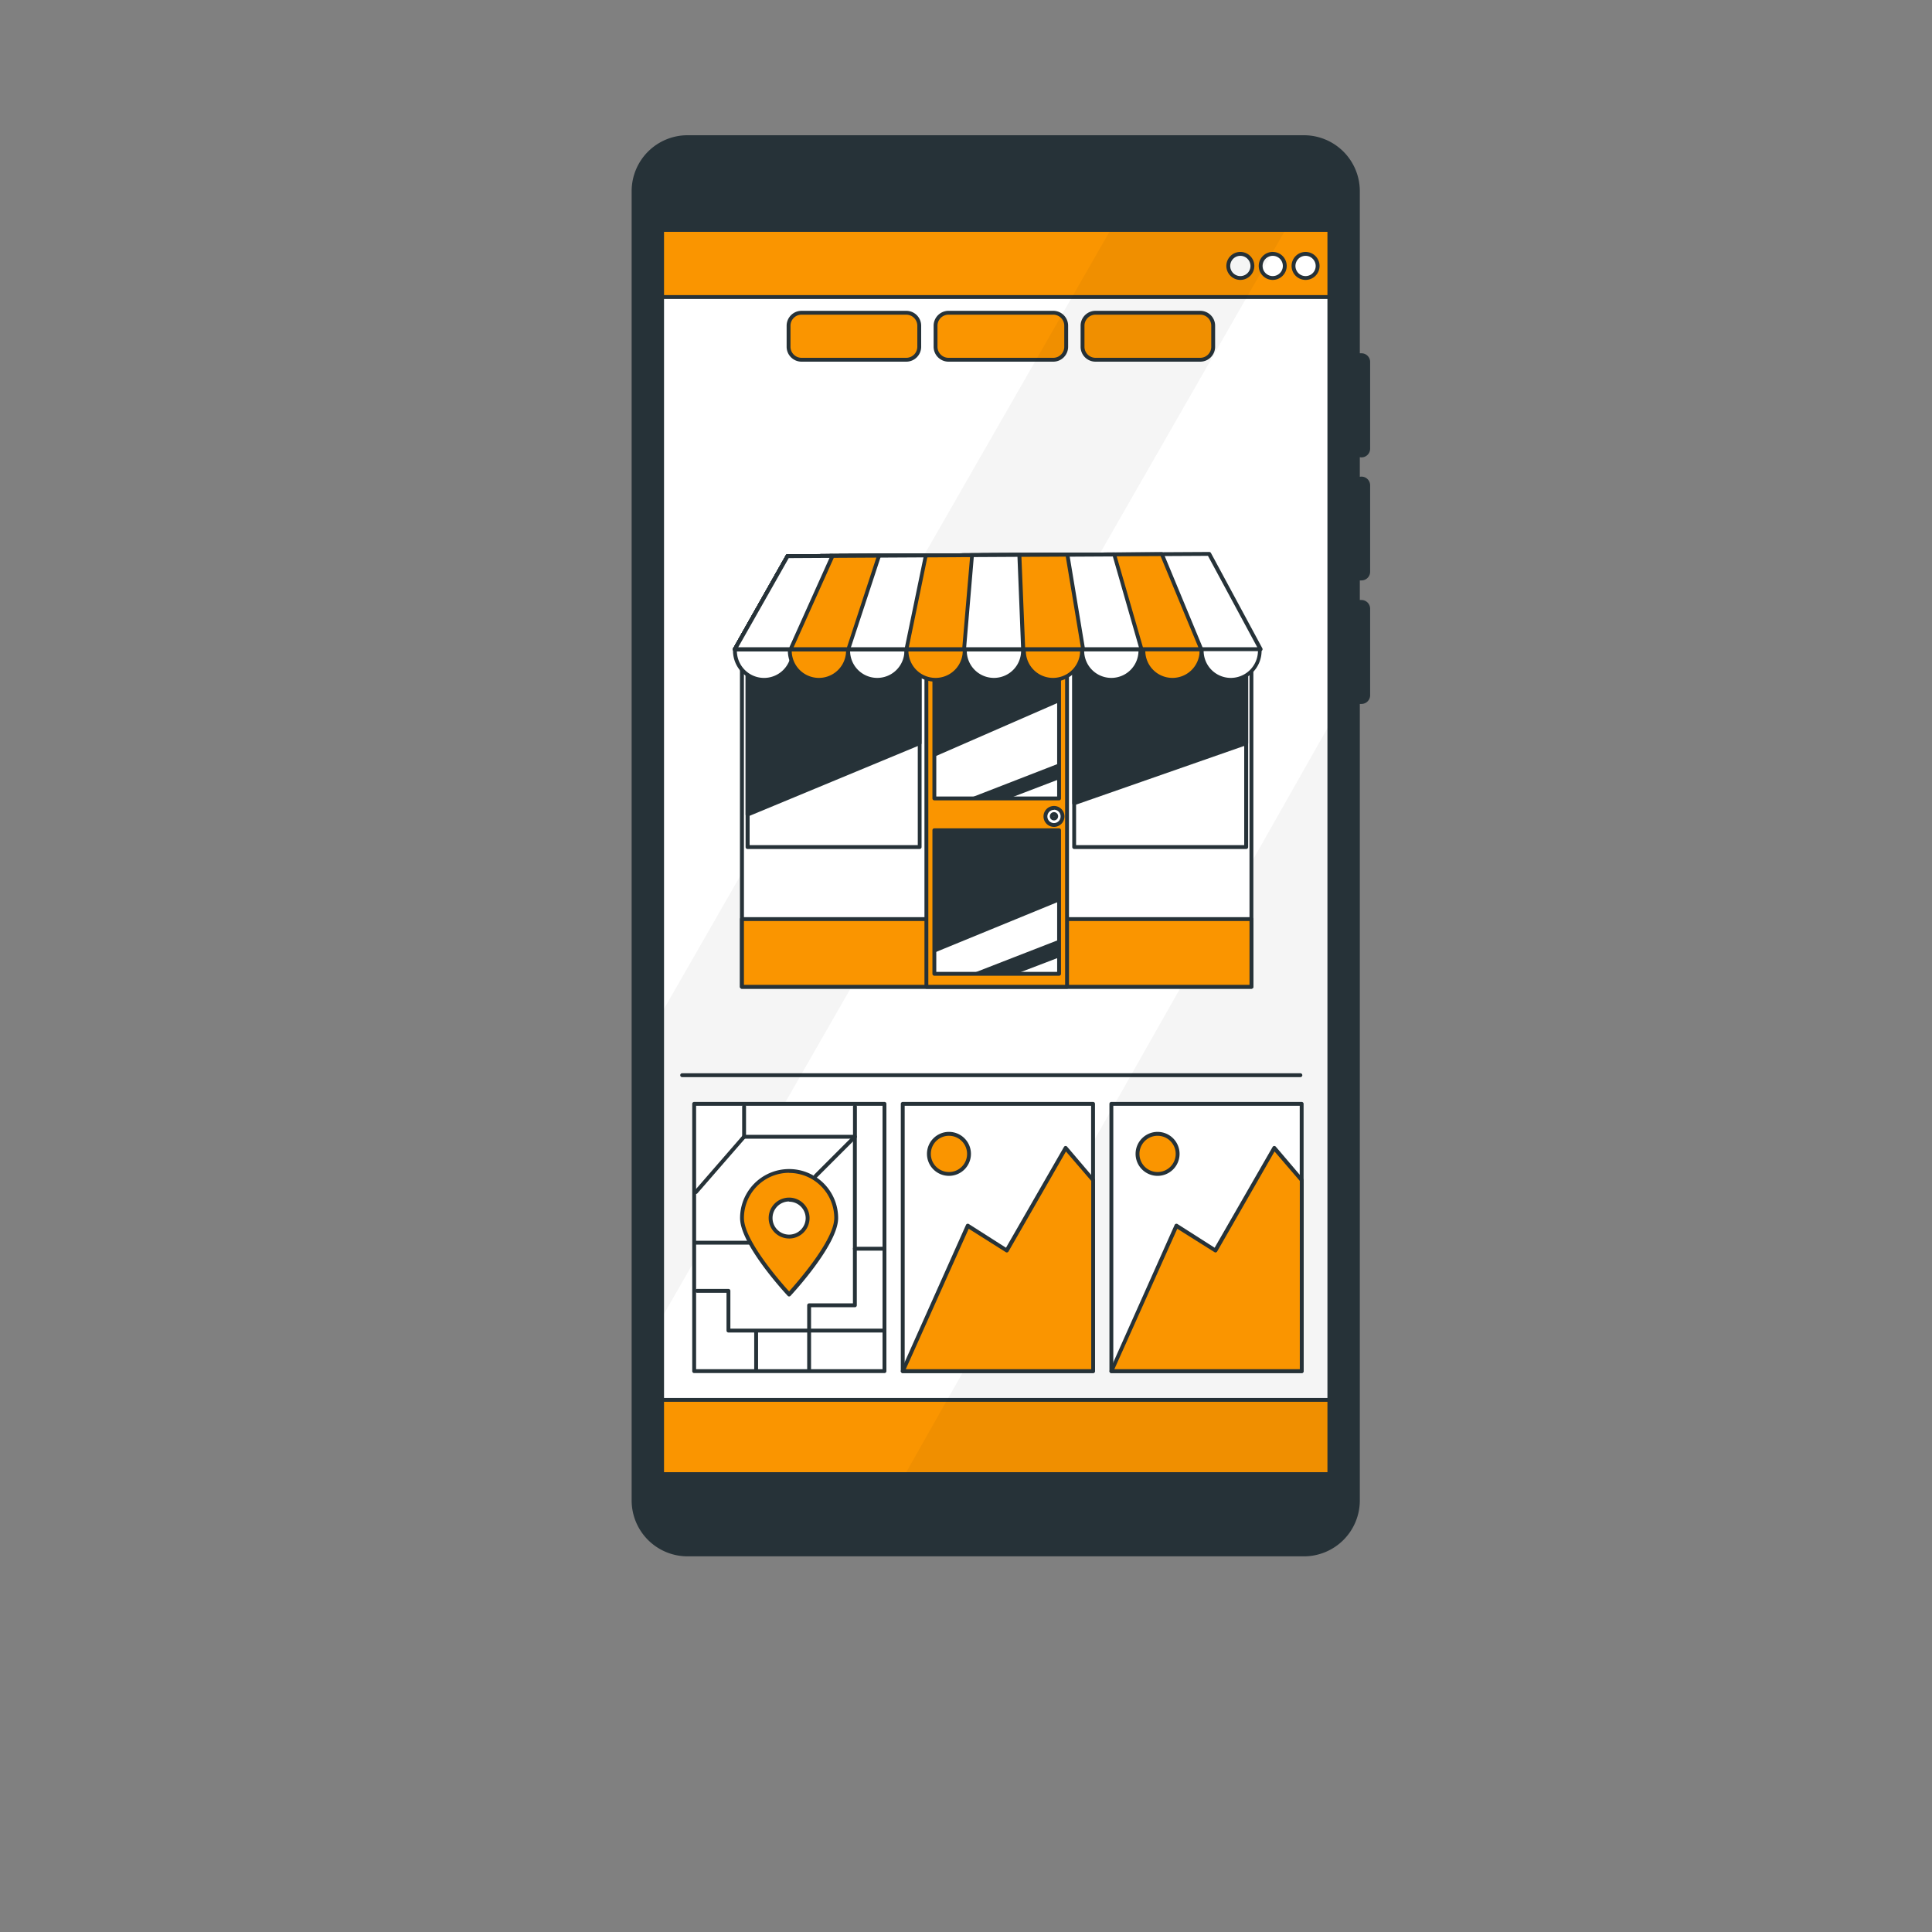 <svg xmlns="http://www.w3.org/2000/svg" viewBox="0 0 500 500"><rect x="0" y="0" width="500" height="500" fill="#808080" stroke="none"/><g id="freepik--Device--inject-84"><rect x="165.16" y="52.13" width="181.73" height="336.66" style="fill:#fff"></rect><path d="M346.89,389.29H165.16a.5.5,0,0,1-.5-.5V52.13a.5.5,0,0,1,.5-.5H346.89a.5.5,0,0,1,.5.5V388.79A.5.5,0,0,1,346.89,389.29Zm-181.23-1H346.39V52.63H165.66Z" style="fill:#263238"></path><rect x="204.08" y="80.94" width="33.81" height="12.15" rx="3.34" style="fill:#FA9500"></rect><path d="M234.55,93.6H207.43a3.86,3.86,0,0,1-3.85-3.85V84.29a3.86,3.86,0,0,1,3.85-3.85h27.12a3.86,3.86,0,0,1,3.85,3.85v5.46A3.86,3.86,0,0,1,234.55,93.6ZM207.43,81.44a2.86,2.86,0,0,0-2.85,2.85v5.46a2.86,2.86,0,0,0,2.85,2.85h27.12a2.86,2.86,0,0,0,2.85-2.85V84.29a2.86,2.86,0,0,0-2.85-2.85Z" style="fill:#263238"></path><path d="M336.54,278.76h-160a.5.5,0,0,1,0-1h160a.5.5,0,0,1,0,1Z" style="fill:#263238"></path><rect x="242.12" y="80.94" width="33.81" height="12.15" rx="3.34" style="fill:#FA9500"></rect><path d="M272.59,93.6H245.47a3.86,3.86,0,0,1-3.85-3.85V84.29a3.86,3.86,0,0,1,3.85-3.85h27.12a3.85,3.85,0,0,1,3.84,3.85v5.46A3.85,3.85,0,0,1,272.59,93.6ZM245.47,81.44a2.86,2.86,0,0,0-2.85,2.85v5.46a2.86,2.86,0,0,0,2.85,2.85h27.12a2.85,2.85,0,0,0,2.84-2.85V84.29a2.85,2.85,0,0,0-2.84-2.85Z" style="fill:#263238"></path><rect x="280.16" y="80.94" width="33.81" height="12.15" rx="3.34" style="fill:#FA9500"></rect><path d="M310.63,93.6H283.51a3.86,3.86,0,0,1-3.85-3.85V84.29a3.86,3.86,0,0,1,3.85-3.85h27.12a3.85,3.85,0,0,1,3.84,3.85v5.46A3.85,3.85,0,0,1,310.63,93.6ZM283.51,81.44a2.86,2.86,0,0,0-2.85,2.85v5.46a2.86,2.86,0,0,0,2.85,2.85h27.12a2.85,2.85,0,0,0,2.84-2.85V84.29a2.85,2.85,0,0,0-2.84-2.85Z" style="fill:#263238"></path><rect x="165.16" y="52.13" width="181.73" height="24.74" style="fill:#FA9500"></rect><path d="M346.89,77.37H165.16a.5.5,0,0,1-.5-.5V52.13a.5.5,0,0,1,.5-.5H346.89a.5.5,0,0,1,.5.5V76.87A.5.5,0,0,1,346.89,77.37Zm-181.23-1H346.39V52.63H165.66Z" style="fill:#263238"></path><path d="M324.09,68.83A3.12,3.12,0,1,0,321,71.94,3.12,3.12,0,0,0,324.09,68.83Z" style="fill:#fff"></path><path d="M321,72.44a3.62,3.62,0,1,1,3.62-3.61A3.62,3.62,0,0,1,321,72.44Zm0-6.23a2.62,2.62,0,1,0,2.62,2.62A2.63,2.63,0,0,0,321,66.21Z" style="fill:#263238"></path><path d="M332.54,68.83a3.12,3.12,0,1,0-3.11,3.11A3.12,3.12,0,0,0,332.54,68.83Z" style="fill:#fff"></path><path d="M329.43,72.44A3.62,3.62,0,1,1,333,68.83,3.62,3.62,0,0,1,329.43,72.44Zm0-6.23A2.62,2.62,0,1,0,332,68.83,2.62,2.62,0,0,0,329.43,66.21Z" style="fill:#263238"></path><path d="M341,68.83a3.12,3.12,0,1,0-3.12,3.11A3.12,3.12,0,0,0,341,68.83Z" style="fill:#fff"></path><path d="M337.88,72.44a3.62,3.62,0,1,1,3.62-3.61A3.61,3.61,0,0,1,337.88,72.44Zm0-6.23a2.62,2.62,0,1,0,2.62,2.62A2.62,2.62,0,0,0,337.88,66.21Z" style="fill:#263238"></path><rect x="165.16" y="362.29" width="181.73" height="26.49" style="fill:#FA9500"></rect><path d="M346.89,389.29H165.16a.5.5,0,0,1-.5-.5v-26.5a.5.5,0,0,1,.5-.5H346.89a.5.5,0,0,1,.5.5v26.5A.5.5,0,0,1,346.89,389.29Zm-181.23-1H346.39v-25.5H165.66Z" style="fill:#263238"></path><polygon points="291.63 52.13 165.16 272.76 165.16 351.7 336.88 52.13 291.63 52.13" style="opacity:0.04"></polygon><polygon points="346.89 190.02 343.88 187.85 234.57 380.95 237.55 388.79 346.89 388.79 346.89 190.02" style="opacity:0.04"></polygon><path d="M352.34,118.37a2.25,2.25,0,0,0,2.25-2.25V93.67a2.24,2.24,0,0,0-2.25-2.24,3,3,0,0,0-.42,0v-42A14.47,14.47,0,0,0,337.45,35H177.94a14.47,14.47,0,0,0-14.47,14.47V388.3a14.47,14.47,0,0,0,14.47,14.48H337.45a14.47,14.47,0,0,0,14.47-14.48V182.18a3,3,0,0,0,.42,0,2.25,2.25,0,0,0,2.25-2.25V157.53a2.25,2.25,0,0,0-2.25-2.25,3,3,0,0,0-.42,0v-5.07a2,2,0,0,0,.42,0,2.24,2.24,0,0,0,2.25-2.24V125.6a2.25,2.25,0,0,0-2.25-2.25,2,2,0,0,0-.42.05v-5.08A2,2,0,0,0,352.34,118.37ZM343.54,381H171.85V60H343.54Z" style="fill:#263238"></path></g><g id="freepik--Pictures--inject-84"><rect x="233.63" y="285.67" width="49.25" height="69.18" style="fill:#fff"></rect><path d="M282.88,355.35H233.63a.5.5,0,0,1-.5-.5V285.67a.51.51,0,0,1,.5-.5h49.25a.5.5,0,0,1,.5.5v69.18A.5.5,0,0,1,282.88,355.35Zm-48.75-1h48.25V286.17H234.13Z" style="fill:#263238"></path><polygon points="282.88 305.42 275.79 297.1 260.54 323.63 250.48 317.23 233.63 354.85 282.88 354.85 282.88 305.42" style="fill:#FA9500"></polygon><path d="M282.88,355.35H233.63a.49.49,0,0,1-.45-.7L250,317a.52.52,0,0,1,.31-.27.48.48,0,0,1,.42.05l9.62,6.13,15-26.08a.48.48,0,0,1,.39-.25.51.51,0,0,1,.42.17l7.09,8.33a.47.47,0,0,1,.12.32v49.43A.5.5,0,0,1,282.88,355.35Zm-48.47-1h48V305.61L275.87,298,261,323.88a.55.55,0,0,1-.32.24.5.5,0,0,1-.39-.07L250.7,318Z" style="fill:#263238"></path><path d="M250.78,298.62a5.19,5.19,0,1,1-5.18-5.18A5.19,5.19,0,0,1,250.78,298.62Z" style="fill:#FA9500"></path><path d="M245.6,304.31a5.69,5.69,0,1,1,5.68-5.69A5.69,5.69,0,0,1,245.6,304.31Zm0-10.37a4.69,4.69,0,1,0,4.68,4.68A4.69,4.69,0,0,0,245.6,293.94Z" style="fill:#263238"></path><rect x="287.62" y="285.67" width="49.25" height="69.18" style="fill:#fff"></rect><path d="M336.87,355.35H287.62a.5.5,0,0,1-.5-.5V285.67a.5.5,0,0,1,.5-.5h49.25a.51.51,0,0,1,.5.5v69.18A.5.5,0,0,1,336.87,355.35Zm-48.75-1h48.25V286.17H288.12Z" style="fill:#263238"></path><polygon points="336.87 305.42 329.77 297.1 314.52 323.63 304.46 317.23 287.62 354.85 336.87 354.85 336.87 305.42" style="fill:#FA9500"></polygon><path d="M336.87,355.35H287.62a.48.48,0,0,1-.42-.23.49.49,0,0,1,0-.47L304,317a.51.51,0,0,1,.32-.27.46.46,0,0,1,.41.05l9.62,6.13,15-26.08a.5.5,0,0,1,.39-.25.54.54,0,0,1,.43.17l7.09,8.33a.53.53,0,0,1,.12.32v49.43A.5.5,0,0,1,336.87,355.35Zm-48.48-1h48V305.61L329.85,298,315,323.88a.52.52,0,0,1-.32.24.47.47,0,0,1-.38-.07L304.68,318Z" style="fill:#263238"></path><path d="M304.77,298.62a5.19,5.19,0,1,1-5.19-5.18A5.2,5.2,0,0,1,304.77,298.62Z" style="fill:#FA9500"></path><path d="M299.58,304.31a5.69,5.69,0,1,1,5.69-5.69A5.69,5.69,0,0,1,299.58,304.31Zm0-10.37a4.69,4.69,0,1,0,4.69,4.68A4.69,4.69,0,0,0,299.58,293.94Z" style="fill:#263238"></path></g><g id="freepik--Ubication--inject-84"><rect x="179.65" y="285.67" width="49.25" height="69.18" style="fill:#fff"></rect><path d="M228.9,355.35H179.65a.5.5,0,0,1-.5-.5V285.67a.51.51,0,0,1,.5-.5H228.9a.5.5,0,0,1,.5.5v69.18A.5.5,0,0,1,228.9,355.35Zm-48.75-1H228.4V286.17H180.15Z" style="fill:#263238"></path><path d="M204.22,303.05A12.19,12.19,0,0,0,192,315.24C192,322,204.22,335,204.22,335s12.19-13,12.19-19.78A12.19,12.19,0,0,0,204.22,303.05Zm0,17a4.79,4.79,0,1,1,4.79-4.79A4.78,4.78,0,0,1,204.22,320Z" style="fill:#FA9500"></path><path d="M204.22,335.52a.48.48,0,0,1-.36-.16c-.51-.54-12.33-13.27-12.33-20.12a12.69,12.69,0,0,1,25.38,0c0,6.85-11.82,19.58-12.32,20.12A.52.52,0,0,1,204.22,335.52Zm0-32a11.7,11.7,0,0,0-11.69,11.69c0,5.81,9.67,16.81,11.69,19,2-2.23,11.69-13.23,11.69-19A11.7,11.7,0,0,0,204.22,303.55Zm0,17a5.29,5.29,0,1,1,5.29-5.29A5.29,5.29,0,0,1,204.22,320.53Zm0-9.58a4.29,4.29,0,1,0,4.29,4.29A4.29,4.29,0,0,0,204.22,311Z" style="fill:#263238"></path><path d="M228.4,323.67h-7.16a.5.5,0,0,1-.5-.5V294.69H192.57a.5.5,0,0,1-.5-.5V286.4a.51.51,0,0,1,.5-.5.5.5,0,0,1,.5.5v7.29h28.17a.51.51,0,0,1,.5.5v28.48h6.66a.5.5,0,0,1,.5.5A.5.5,0,0,1,228.4,323.67Z" style="fill:#263238"></path><path d="M180.11,309a.52.52,0,0,1-.33-.12.49.49,0,0,1-.05-.7l12.47-14.34a.5.5,0,0,1,.75.66l-12.46,14.33A.52.52,0,0,1,180.11,309Z" style="fill:#263238"></path><path d="M209.4,354.82a.5.5,0,0,1-.5-.5V337.81a.5.5,0,0,1,.5-.5h11.34V323.17a.5.5,0,0,1,.5-.5.5.5,0,0,1,.5.5v14.64a.5.5,0,0,1-.5.5H209.9v16A.5.5,0,0,1,209.4,354.82Z" style="fill:#263238"></path><path d="M228.71,344.85H188.52a.5.5,0,0,1-.5-.5v-9.78h-7.6a.5.5,0,0,1,0-1h8.1a.5.5,0,0,1,.5.5v9.78h39.69a.5.5,0,0,1,.5.5A.5.5,0,0,1,228.71,344.85Z" style="fill:#263238"></path><path d="M195.69,354.82a.5.5,0,0,1-.5-.5v-9.66a.5.5,0,0,1,1,0v9.66A.5.5,0,0,1,195.69,354.82Z" style="fill:#263238"></path><path d="M211.11,304.82a.49.49,0,0,1-.35-.15.5.5,0,0,1,0-.71l10-10V286.4a.5.5,0,0,1,.5-.5.51.51,0,0,1,.5.5v7.79a.53.53,0,0,1-.15.36l-10.13,10.12A.47.47,0,0,1,211.11,304.82Z" style="fill:#263238"></path><path d="M193.82,322.11H180.11a.5.5,0,0,1,0-1h13.71a.5.5,0,1,1,0,1Z" style="fill:#263238"></path></g><g id="freepik--Store--inject-84"><rect x="192.03" y="166.11" width="131.85" height="89.27" style="fill:#fff"></rect><path d="M323.87,255.88H192a.5.5,0,0,1-.5-.5V166.11a.5.5,0,0,1,.5-.5H323.87a.5.5,0,0,1,.5.5v89.27A.5.5,0,0,1,323.87,255.88Zm-131.34-1H323.37V166.61H192.53Z" style="fill:#263238"></path><rect x="192.03" y="237.86" width="131.85" height="17.53" style="fill:#FA9500"></rect><path d="M323.87,255.88H192a.5.5,0,0,1-.5-.5V237.86a.5.5,0,0,1,.5-.5H323.87a.5.5,0,0,1,.5.5v17.52A.5.5,0,0,1,323.87,255.88Zm-131.34-1H323.37V238.36H192.53Z" style="fill:#263238"></path><rect x="277.97" y="168.69" width="44.52" height="50.52" style="fill:#fff"></rect><path d="M322.49,219.72H278a.51.51,0,0,1-.5-.5V168.69a.51.51,0,0,1,.5-.5h44.52a.5.5,0,0,1,.5.5v50.53A.5.5,0,0,1,322.49,219.72Zm-44-1H322V169.19H278.47Z" style="fill:#263238"></path><rect x="193.46" y="168.69" width="44.52" height="50.52" style="fill:#fff"></rect><path d="M238,219.72H193.46a.5.5,0,0,1-.5-.5V168.69a.5.5,0,0,1,.5-.5H238a.51.51,0,0,1,.5.5v50.53A.51.51,0,0,1,238,219.72Zm-44-1h43.52V169.19H194Z" style="fill:#263238"></path><polygon points="322.49 192.33 277.97 207.88 277.97 168.69 322.49 168.69 322.49 192.33" style="fill:#263238"></polygon><path d="M278,208.38a.49.49,0,0,1-.5-.5V168.69a.51.51,0,0,1,.5-.5h44.52a.5.5,0,0,1,.5.5v23.64a.5.5,0,0,1-.33.47l-44.52,15.55A.51.51,0,0,1,278,208.38Zm.5-39.19v38L322,192V169.19Zm44,23.14h0Z" style="fill:#263238"></path><polygon points="237.97 192.33 193.46 210.81 193.46 168.69 237.97 168.69 237.97 192.33" style="fill:#263238"></polygon><path d="M193.46,211.31a.54.54,0,0,1-.28-.08.51.51,0,0,1-.22-.42V168.69a.5.5,0,0,1,.5-.5H238a.51.51,0,0,1,.5.5v23.64a.51.51,0,0,1-.31.46l-44.52,18.48A.43.43,0,0,1,193.46,211.31Zm.5-42.12v40.87L237.48,192V169.19Zm44,23.14Z" style="fill:#263238"></path><rect x="239.75" y="166.11" width="36.4" height="89.27" style="fill:#FA9500"></rect><path d="M276.15,255.88h-36.4a.5.5,0,0,1-.5-.5V166.11a.51.51,0,0,1,.5-.5h36.4a.51.51,0,0,1,.5.5v89.27A.5.5,0,0,1,276.15,255.88Zm-35.9-1h35.4V166.61h-35.4Z" style="fill:#263238"></path><path d="M241.81,214.87h32.28V252H241.81Zm0-45.39v37.15h32.28V169.48Z" style="fill:#fff"></path><path d="M274.09,252.52H241.81a.51.51,0,0,1-.5-.5V214.87a.5.5,0,0,1,.5-.5h32.28a.5.5,0,0,1,.5.5V252A.51.51,0,0,1,274.09,252.52Zm-31.78-1h31.28V215.37H242.31Zm31.78-44.39H241.81a.5.5,0,0,1-.5-.5V169.48a.51.51,0,0,1,.5-.5h32.28a.51.51,0,0,1,.5.5v37.15A.5.5,0,0,1,274.09,207.13Zm-31.78-1h31.28V170H242.31Z" style="fill:#263238"></path><polygon points="274.09 247.78 274.09 243.2 251.42 252.02 263 252.02 274.09 247.78" style="fill:#263238"></polygon><polygon points="241.81 195.84 274.09 181.75 274.09 169.48 241.81 169.48 241.81 195.84" style="fill:#263238"></polygon><polygon points="261.12 206.63 274.09 201.67 274.09 197.57 250.77 206.63 261.12 206.63" style="fill:#263238"></polygon><polygon points="241.81 246.54 274.09 233.3 274.09 214.87 241.81 214.87 241.81 246.54" style="fill:#263238"></polygon><path d="M190.19,167.88c0,.16,0,.33,0,.5a7.54,7.54,0,0,0,15.07,0c0-.17,0-.34,0-.5Z" style="fill:#fff"></path><path d="M197.7,176.41a8,8,0,0,1-8-8c0-.15,0-.29,0-.43v-.1a.5.5,0,0,1,.5-.47h15a.5.5,0,0,1,.5.47v.1c0,.14,0,.28,0,.43A8,8,0,0,1,197.7,176.41Zm-7-8a7,7,0,0,0,14.07,0Z" style="fill:#263238"></path><path d="M204.39,167.88c0,.16,0,.33,0,.5a7.53,7.53,0,0,0,15.06,0c0-.17,0-.34,0-.5Z" style="fill:#FA9500"></path><path d="M211.9,176.41a8,8,0,0,1-8-8c0-.15,0-.3,0-.44a.61.61,0,0,1,.51-.56h15a.5.5,0,0,1,.5.46c0,.24,0,.39,0,.54A8,8,0,0,1,211.9,176.41Zm-7-8a7,7,0,0,0,14.06,0Z" style="fill:#263238"></path><path d="M219.49,167.88c0,.16,0,.33,0,.5a7.53,7.53,0,0,0,15.06,0c0-.17,0-.34,0-.5Z" style="fill:#fff"></path><path d="M227,176.41a8,8,0,0,1-8-8c0-.15,0-.3,0-.45a.59.59,0,0,1,.5-.55h15a.5.5,0,0,1,.5.46c0,.24,0,.39,0,.54A8,8,0,0,1,227,176.41Zm-7-8a7,7,0,0,0,14.06,0Z" style="fill:#263238"></path><path d="M234.59,167.88c0,.16,0,.33,0,.5a7.53,7.53,0,0,0,15.06,0c0-.17,0-.34,0-.5Z" style="fill:#FA9500"></path><path d="M242.1,176.41a8,8,0,0,1-8-8c0-.15,0-.29,0-.43v-.1a.5.5,0,0,1,.5-.47h15a.5.5,0,0,1,.5.47v.1c0,.14,0,.28,0,.43A8,8,0,0,1,242.1,176.41Zm-7-8a7,7,0,0,0,14.06,0Z" style="fill:#263238"></path><path d="M249.69,167.88c0,.16,0,.33,0,.5a7.53,7.53,0,0,0,15.06,0c0-.17,0-.34,0-.5Z" style="fill:#fff"></path><path d="M257.2,176.41a8,8,0,0,1-8-8c0-.15,0-.29,0-.43v-.1a.5.5,0,0,1,.5-.47h15a.5.5,0,0,1,.5.47v.1c0,.14,0,.28,0,.43A8,8,0,0,1,257.2,176.41Zm-7-8a7,7,0,0,0,14.06,0Z" style="fill:#263238"></path><path d="M265,167.88c0,.16,0,.33,0,.5a7.53,7.53,0,1,0,15.06,0c0-.17,0-.34,0-.5Z" style="fill:#FA9500"></path><path d="M272.48,176.41a8,8,0,0,1-8-8c0-.15,0-.3,0-.45a.59.59,0,0,1,.5-.55h15a.5.5,0,0,1,.5.47c0,.23,0,.38,0,.53A8,8,0,0,1,272.48,176.41Zm-7-8a7,7,0,1,0,14.06,0Z" style="fill:#263238"></path><path d="M280.07,167.88c0,.16,0,.33,0,.5a7.53,7.53,0,0,0,15.06,0c0-.17,0-.34,0-.5Z" style="fill:#fff"></path><path d="M287.58,176.41a8,8,0,0,1-8-8c0-.15,0-.29,0-.43v-.1a.5.5,0,0,1,.5-.47h15a.5.5,0,0,1,.5.47v.1c0,.14,0,.28,0,.43A8,8,0,0,1,287.58,176.41Zm-7-8a7,7,0,0,0,14.06,0Z" style="fill:#263238"></path><path d="M295.89,167.88c0,.16,0,.33,0,.5a7.53,7.53,0,0,0,15.06,0c0-.17,0-.34,0-.5Z" style="fill:#FA9500"></path><path d="M303.4,176.41a8,8,0,0,1-8-8c0-.15,0-.29,0-.43v-.1a.5.5,0,0,1,.5-.47h15a.5.5,0,0,1,.5.47v.1c0,.14,0,.28,0,.43A8,8,0,0,1,303.4,176.41Zm-7-8a7,7,0,0,0,14.06,0Z" style="fill:#263238"></path><path d="M311,167.88c0,.16,0,.33,0,.5a7.53,7.53,0,0,0,15.06,0c0-.17,0-.34,0-.5Z" style="fill:#fff"></path><path d="M318.5,176.41a8,8,0,0,1-8-8c0-.15,0-.29,0-.43v-.1a.5.5,0,0,1,.5-.47h15a.5.5,0,0,1,.5.47c0,.23,0,.38,0,.53A8,8,0,0,1,318.5,176.41Zm-7-8a7,7,0,1,0,14.06,0Z" style="fill:#263238"></path><path d="M275,211.25a2.21,2.21,0,1,0-2.21,2.21A2.2,2.2,0,0,0,275,211.25Z" style="fill:#fff"></path><path d="M272.77,214a2.71,2.71,0,1,1,2.71-2.71A2.71,2.71,0,0,1,272.77,214Zm0-4.41a1.71,1.71,0,1,0,1.71,1.7A1.71,1.71,0,0,0,272.77,209.55Z" style="fill:#263238"></path><circle cx="272.77" cy="211.25" r="0.56" style="fill:#fff"></circle><path d="M272.77,212.32a1.07,1.07,0,1,1,1.07-1.07A1.07,1.07,0,0,1,272.77,212.32Zm0-1.13v.13l.07-.07A.07.07,0,0,0,272.77,211.19Z" style="fill:#263238"></path><polygon points="312.92 143.35 203.83 143.94 190.19 168.01 326.22 168.01 312.92 143.35" style="fill:#fff"></polygon><path d="M326.22,168.51h-136a.48.48,0,0,1-.43-.25.48.48,0,0,1,0-.49l13.63-24.08a.52.52,0,0,1,.43-.25l109.1-.59h0a.51.51,0,0,1,.44.26l13.3,24.66a.5.5,0,0,1-.44.74Zm-135.17-1H325.38l-12.76-23.66-108.5.59Z" style="fill:#263238"></path><polygon points="300.68 143.41 203.83 143.94 190.19 168.01 310.88 168.01 300.68 143.41" style="fill:#FA9500"></polygon><path d="M310.88,168.51H190.19a.48.48,0,0,1-.43-.25.48.48,0,0,1,0-.49l13.63-24.08a.52.52,0,0,1,.43-.25l96.86-.53h0a.5.5,0,0,1,.46.31l10.2,24.6a.49.49,0,0,1,0,.47A.51.51,0,0,1,310.88,168.51Zm-119.83-1H310.13l-9.78-23.6-96.23.53Z" style="fill:#263238"></path><polygon points="288.33 143.48 203.83 143.94 190.19 168.01 295.41 168.01 288.33 143.48" style="fill:#fff"></polygon><path d="M295.41,168.51H190.19a.48.48,0,0,1-.43-.25.48.48,0,0,1,0-.49l13.63-24.08a.52.52,0,0,1,.43-.25l84.5-.46a.49.49,0,0,1,.49.36l7.08,24.53a.46.46,0,0,1-.08.44A.48.48,0,0,1,295.41,168.51Zm-104.36-1h103.7L288,144l-83.83.46Z" style="fill:#263238"></path><polygon points="276.24 143.54 203.83 143.94 190.19 168.01 280.31 168.01 276.24 143.54" style="fill:#FA9500"></polygon><path d="M280.31,168.51H190.19a.48.48,0,0,1-.43-.25.48.48,0,0,1,0-.49l13.63-24.08a.52.52,0,0,1,.43-.25l72.42-.4h0a.51.51,0,0,1,.5.42l4.06,24.47a.51.51,0,0,1-.11.41A.5.5,0,0,1,280.31,168.51Zm-89.26-1h88.67l-3.9-23.46-71.7.39Z" style="fill:#263238"></path><polygon points="263.8 143.61 203.83 143.94 190.19 168.01 264.77 168.01 263.8 143.61" style="fill:#fff"></polygon><path d="M264.77,168.51H190.19a.48.48,0,0,1-.43-.25.48.48,0,0,1,0-.49l13.63-24.08a.52.52,0,0,1,.43-.25l60-.33h0a.5.5,0,0,1,.5.48l1,24.4a.47.47,0,0,1-.14.37A.48.48,0,0,1,264.77,168.51Zm-73.72-1h73.2l-.93-23.4-59.2.33Z" style="fill:#263238"></path><polygon points="251.55 143.68 203.83 143.94 190.19 168.01 249.5 168.01 251.55 143.68" style="fill:#FA9500"></polygon><path d="M249.5,168.51H190.19a.48.48,0,0,1-.43-.25.48.48,0,0,1,0-.49l13.63-24.08a.52.52,0,0,1,.43-.25l47.73-.26h0a.5.5,0,0,1,.5.54L250,168.05A.5.5,0,0,1,249.5,168.51Zm-58.45-1h58l2-23.33-46.89.26Z" style="fill:#263238"></path><polygon points="239.58 143.74 203.83 143.94 190.19 168.01 234.6 168.01 239.58 143.74" style="fill:#fff"></polygon><path d="M234.6,168.51H190.19a.48.48,0,0,1-.43-.25.48.48,0,0,1,0-.49l13.63-24.08a.52.52,0,0,1,.43-.25l35.76-.2a.58.58,0,0,1,.39.19.47.47,0,0,1,.1.41l-5,24.27A.5.5,0,0,1,234.6,168.51Zm-43.55-1h43.14L239,144.25l-34.85.19Z" style="fill:#263238"></path><polygon points="227.49 143.81 203.83 143.94 190.19 168.01 219.56 168.01 227.49 143.81" style="fill:#FA9500"></polygon><path d="M219.56,168.51H190.19a.48.48,0,0,1-.43-.25.48.48,0,0,1,0-.49l13.63-24.08a.52.52,0,0,1,.43-.25l23.67-.13h0a.54.54,0,0,1,.41.2.52.52,0,0,1,.07.45L220,168.17A.51.51,0,0,1,219.56,168.51Zm-28.51-1H219.2l7.6-23.2-22.68.13Z" style="fill:#263238"></path><polygon points="215.46 143.87 203.83 143.94 190.19 168.01 204.62 168.01 215.46 143.87" style="fill:#fff"></polygon><path d="M204.61,168.51H190.19a.48.48,0,0,1-.43-.25.48.48,0,0,1,0-.49l13.63-24.08a.52.52,0,0,1,.43-.25l11.63-.07a.5.5,0,0,1,.46.71l-10.84,24.14A.5.5,0,0,1,204.61,168.51Zm-13.56-1h13.24l10.39-23.13-10.56.06Z" style="fill:#263238"></path></g></svg>